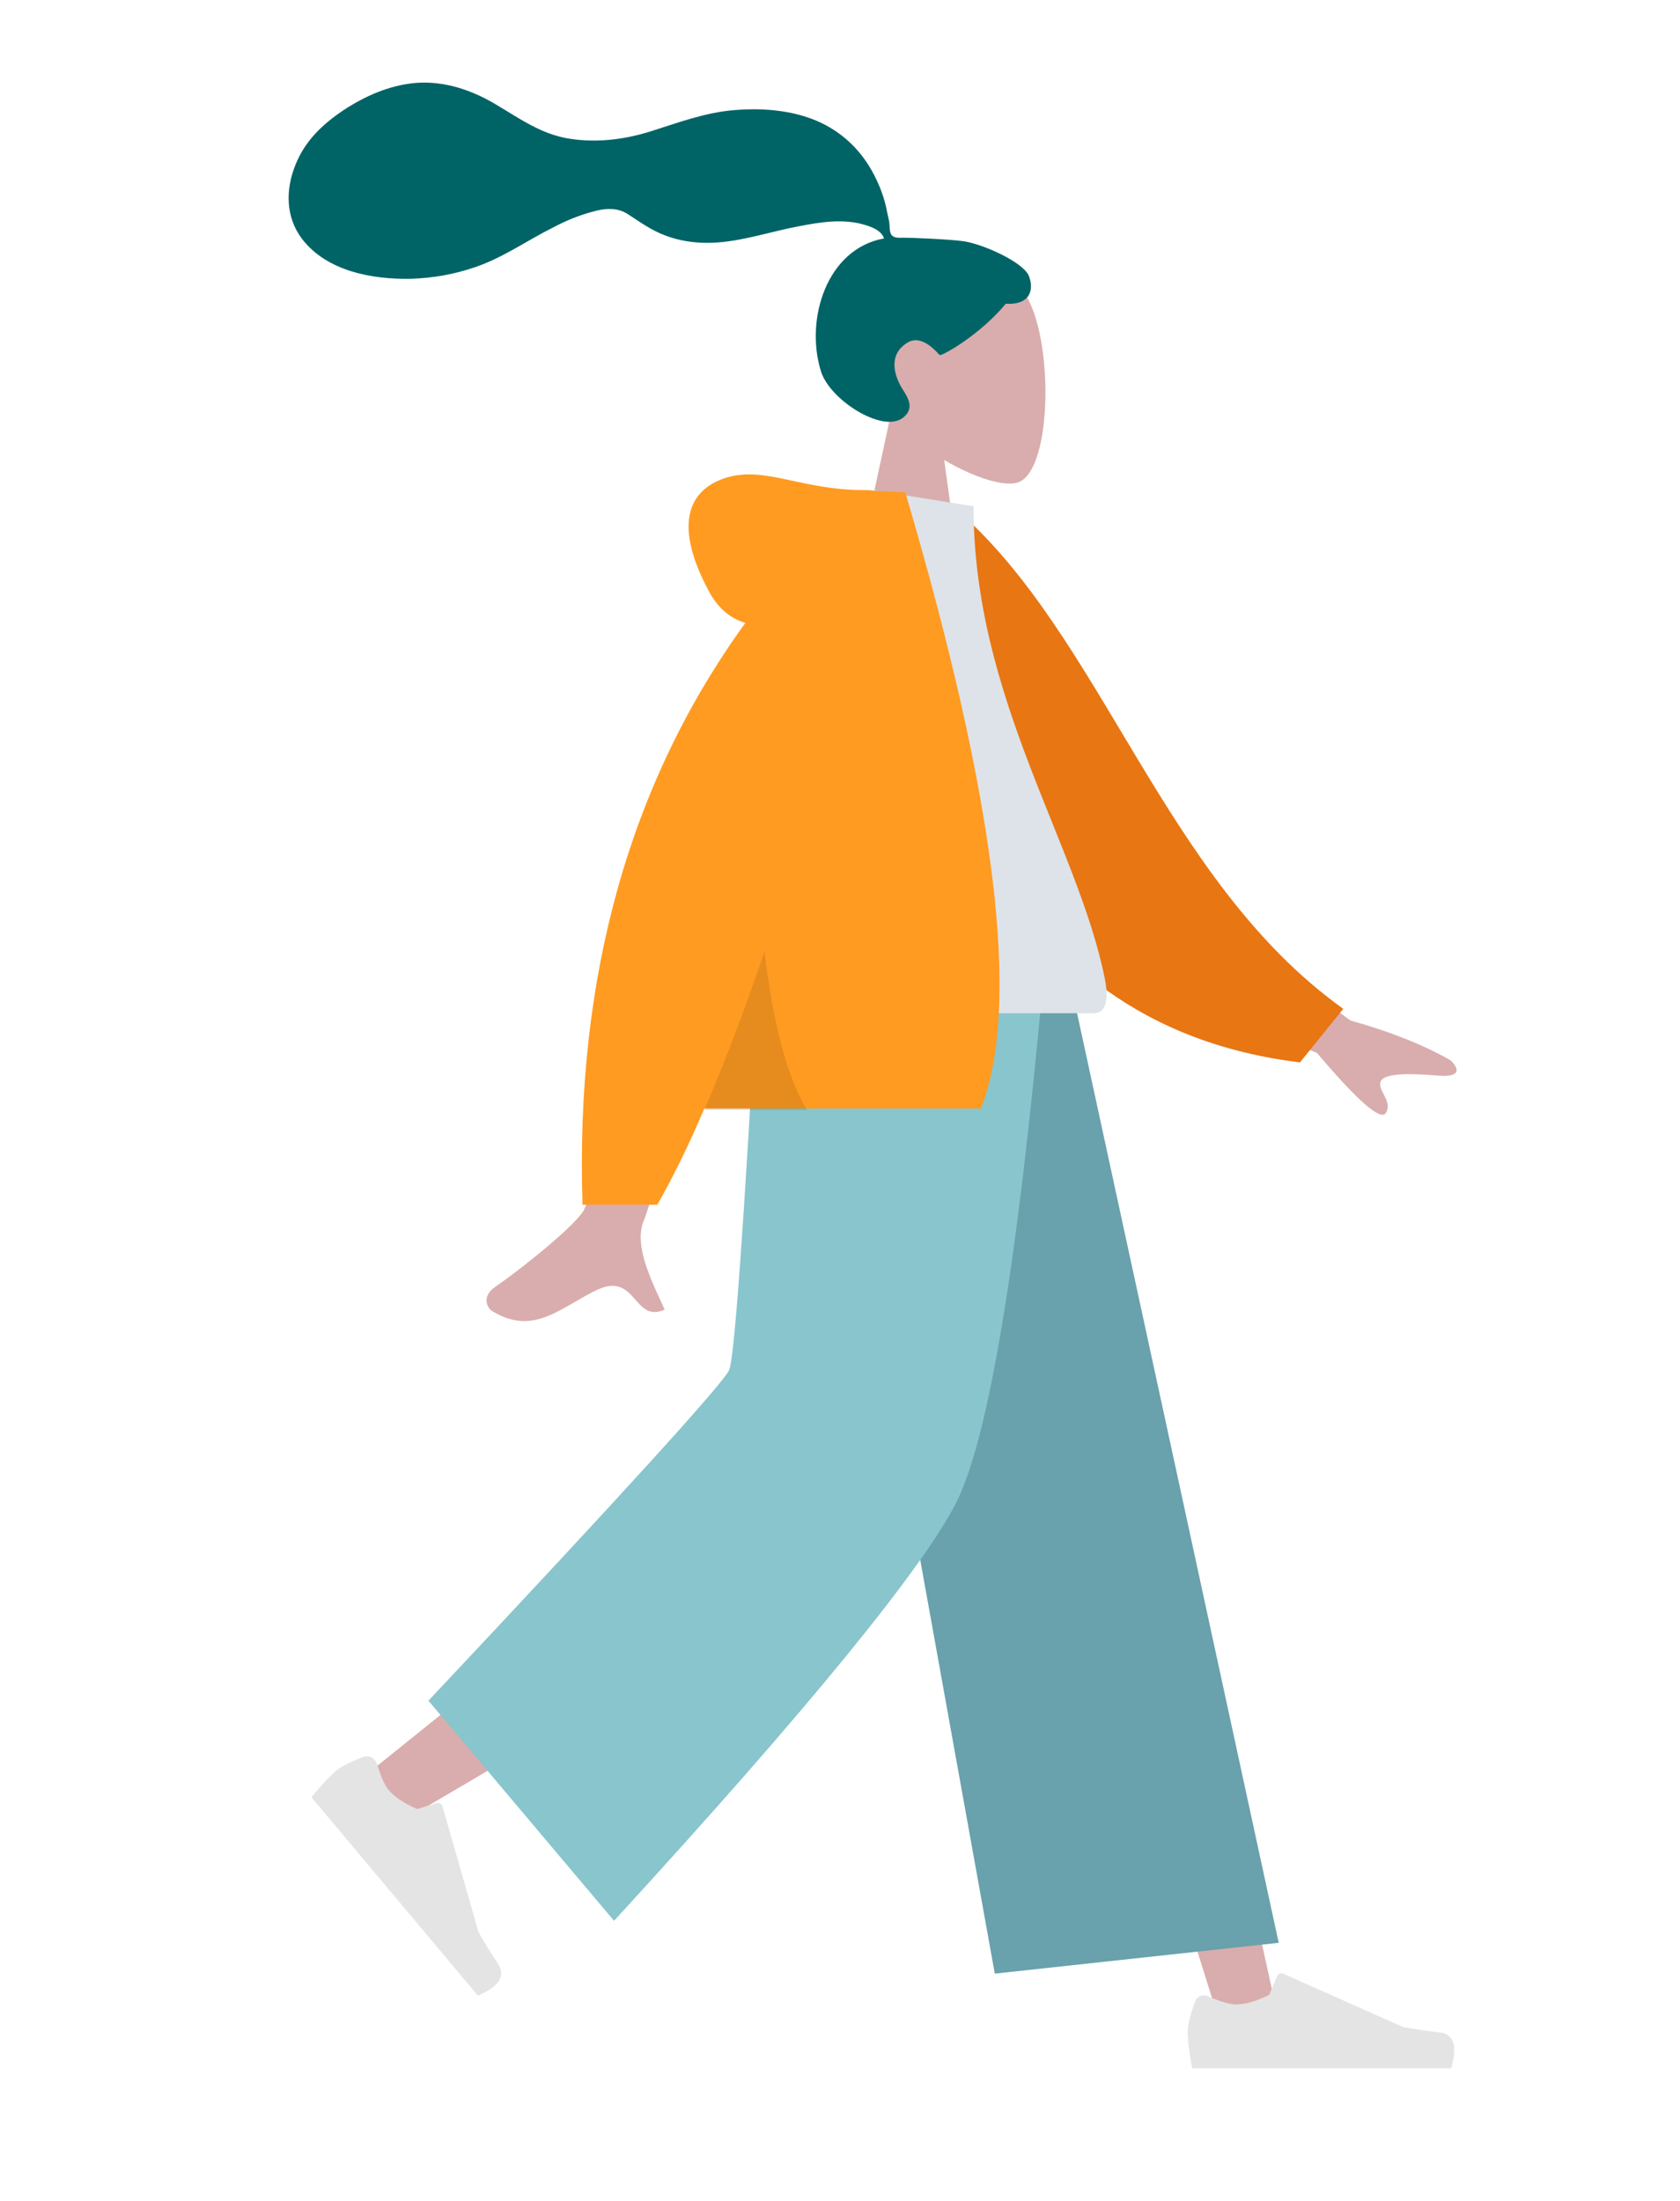 <?xml version="1.0" encoding="utf-8"?>
<!-- Generator: Adobe Illustrator 24.1.2, SVG Export Plug-In . SVG Version: 6.00 Build 0)  -->
<svg version="1.1" id="Layer_1" xmlns="http://www.w3.org/2000/svg" xmlns:xlink="http://www.w3.org/1999/xlink" x="0px" y="0px"
	 viewBox="0 0 229 300" style="enable-background:new 0 0 229 300;" xml:space="preserve">
<style type="text/css">
	.st0{fill-rule:evenodd;clip-rule:evenodd;fill:#D9ADAD;}
	.st1{fill-rule:evenodd;clip-rule:evenodd;fill:#006466;}
	.st2{fill-rule:evenodd;clip-rule:evenodd;fill:#E4E4E4;}
	.st3{fill-rule:evenodd;clip-rule:evenodd;fill:#69A1AC;}
	.st4{fill-rule:evenodd;clip-rule:evenodd;fill:#89C5CC;}
	.st5{fill-rule:evenodd;clip-rule:evenodd;fill:#E87613;}
	.st6{fill-rule:evenodd;clip-rule:evenodd;fill:#DDE3E9;}
	.st7{fill-rule:evenodd;clip-rule:evenodd;fill:#FF9B21;}
	.st8{fill-rule:evenodd;clip-rule:evenodd;fill-opacity:0.1;}
</style>
<g id="head" transform="translate(82, 0)">
	<g id="Head_x2F_Front_x2F_Airy">
		<g id="Head" transform="translate(54, 31)">
			<path class="st0" d="M-14.6,25.6c-2.9-3.4-4.8-7.5-4.5-12.2C-18.2,0,0.5,3,4.1,9.7s3.2,23.9-1.5,25.1c-1.9,0.5-5.8-0.7-9.9-3.1
				l2.5,18h-15L-14.6,25.6z"/>
		</g>
		<path id="Hair" class="st1" d="M49.5,32.9c-2-0.3-7.3-0.5-8.3-0.5c-0.6,0-1.3,0.1-1.7-0.4c-0.3-0.5-0.2-1.3-0.3-1.8
			c-0.1-0.6-0.3-1.3-0.4-1.9c-0.4-1.8-1.1-3.5-2-5.1c-1.7-3-4.2-5.3-7.4-6.7c-3.5-1.5-7.5-1.8-11.2-1.5c-4,0.3-7.7,1.7-11.5,2.9
			C3.2,19-0.6,19.5-4.4,18.9c-3.8-0.6-6.7-2.7-9.9-4.6c-3.3-2-7.1-3.3-11-3c-3.6,0.3-7,1.8-10,3.8c-2.8,1.9-5.1,4.1-6.4,7.3
			c-1.4,3.4-1.4,7.2,0.9,10.2c3.4,4.4,9.6,5.5,14.8,5.4c3-0.1,5.9-0.6,8.8-1.6c3.8-1.3,7-3.6,10.6-5.4c1.7-0.9,3.4-1.6,5.2-2.1
			c1.7-0.5,3.5-0.7,5,0.3c1.7,1.1,3.2,2.2,5.1,2.9c1.8,0.7,3.8,1,5.7,1c3.8,0,7.5-1.2,11.2-2c3-0.6,6.2-1.3,9.3-0.7
			c1.3,0.3,3.2,0.8,3.6,2.1c-7.8,1.4-10.8,11-8.6,18.1C31.1,54.5,38.2,59,41,57c1.8-1.3,0.7-2.9,0-4c-1.3-2.1-1.8-4.8,0.7-6.3
			c2.1-1.3,4.3,1.7,4.4,1.7c0.6,0,5.6-2.9,9-7c3.4,0.2,3.9-2,3.1-3.9C57.3,35.7,52.3,33.4,49.5,32.9z"/>
	</g>
</g>
<g id="bottom" transform="translate(0, 187)">
	<g id="Bottom_x2F_Standing_x2F_Baggy-Pants">
		<polygon id="Leg" class="st0" points="115,-54.5 145.7,23.1 166.3,88.8 174.4,88.8 142.9,-54.5 		"/>
		<path id="Leg_1_" class="st0" d="M108.8-54.5c-0.3,27.3-5.1,64-5.9,65.7c-0.5,1.1-18,15.6-52.5,43.3l5.6,6
			c40.7-23.8,62-37.2,63.9-40.4c2.8-4.8,12-48.5,19.4-74.6H108.8z"/>
		
			<g id="Accessories_x2F_Shoe_x2F_Flat-Sneaker" transform="translate(51.5, 189) rotate(50) translate(-51.5, -189) translate(21, 169)">
			<path id="shoe" class="st2" d="M-75.3-66.4c-0.7,1.9-1,3.3-1,4.2c0,1.1,0.2,2.8,0.6,4.9c1.3,0,13.1,0,35.3,0
				c0.9-3,0.4-4.7-1.6-4.9s-3.6-0.5-4.9-0.7l-16.4-7.3c-0.3-0.1-0.7,0-0.8,0.3c0,0,0,0,0,0l-1.1,2.6c-1.8,0.9-3.3,1.3-4.5,1.3
				c-0.9,0-2.2-0.4-3.8-1.1l0,0C-74.2-67.3-74.9-67.1-75.3-66.4C-75.2-66.4-75.2-66.4-75.3-66.4z"/>
		</g>
		<g id="Accessories_x2F_Shoe_x2F_Flat-Sneaker_1_" transform="translate(208, 199)">
			<path id="shoe_1_" class="st2" d="M-45.1-113.2c-0.7,1.9-1,3.3-1,4.2c0,1.1,0.2,2.8,0.6,4.9c1.3,0,13.1,0,35.3,0
				c0.9-3,0.4-4.7-1.6-4.9c-2-0.2-3.6-0.5-4.9-0.7l-16.4-7.3c-0.3-0.1-0.7,0-0.8,0.3c0,0,0,0,0,0l-1.1,2.6c-1.8,0.9-3.3,1.3-4.5,1.3
				c-0.9,0-2.2-0.4-3.8-1.1l0,0C-44-114.2-44.8-114-45.1-113.2C-45.1-113.3-45.1-113.3-45.1-113.2z"/>
		</g>
		<polygon id="Pant" class="st3" points="135.6,82 174.3,77.8 145.6,-54.5 111,-54.5 		"/>
		<path id="Pant_1_" class="st4" d="M58.4,44.8l25.3,30c26.7-29.1,42.2-48.2,46.7-57.1c4.4-8.9,8.4-33,11.9-72.2h-39
			c-1.9,34.6-3.2,52.6-3.9,54.2C98.8,1.3,85.1,16.4,58.4,44.8z"/>
	</g>
</g>
<g id="torso" transform="translate(22, 82)">
	<g id="Body_x2F_Hoodie">
		<path id="Skin" class="st0" d="M142.2,42.5l19.9,14.6c5.4,1.5,9.9,3.3,13.6,5.4c0.9,0.8,1.9,2.4-1.7,2.1s-7.3-0.4-7.8,0.8
			c-0.5,1.2,1.7,2.7,0.7,4.3c-0.7,1.1-3.8-1.6-9.4-8.2l-19.7-8.2L142.2,42.5z M65.7,43l13.1,0.1c-8.1,26-12.4,39.8-13.1,41.4
			c-1.4,3.6,1.6,9,2.9,12c-4.3,1.9-3.8-5.2-9.2-2.7c-4.9,2.3-8.6,6.4-14.3,2.9c-0.7-0.4-1.5-2,0.4-3.3c4.6-3.2,11.2-8.7,12.1-10.5
			C58.8,80.5,61.5,67.2,65.7,43z"/>
		<path id="Coat-Back" class="st5" d="M102.8-11.8l5.4-0.9c20.1,17.3,28.3,50.6,52.9,68.2l-5.9,7.3C112.5,57.6,102,17,102.8-11.8z"
			/>
		<path id="Shirt" class="st6" d="M79.3,56.1c21.7,0,37.6,0,47.8,0c2.2,0,1.8-3.2,1.5-4.7C124.9,33,110.7,13.2,110.7-13l-13.8-2.2
			C85.4,3.2,81.5,25.8,79.3,56.1z"/>
		<path id="Coat-Front" class="st7" d="M79.6,2.9c-2-0.6-3.6-1.9-4.8-4c-5-9.1-3.2-14.1,2.2-15.8c5.4-1.6,10.2,1.7,18.8,1.7
			c0.5,0,0.9,0,1.3,0.1l4.3,0.2c12.4,42,15.8,70,10.3,84H74c-2.2,5.2-4.4,9.6-6.4,13.1H57.4C56.4,51.2,63.8,24.7,79.6,2.9z"/>
		<path id="Shade" class="st8" d="M82.2,47.7c1.2,9.9,3.1,17.1,5.8,21.6H74C76.6,63.2,79.4,56,82.2,47.7z"/>
	</g>
</g>
</svg>
